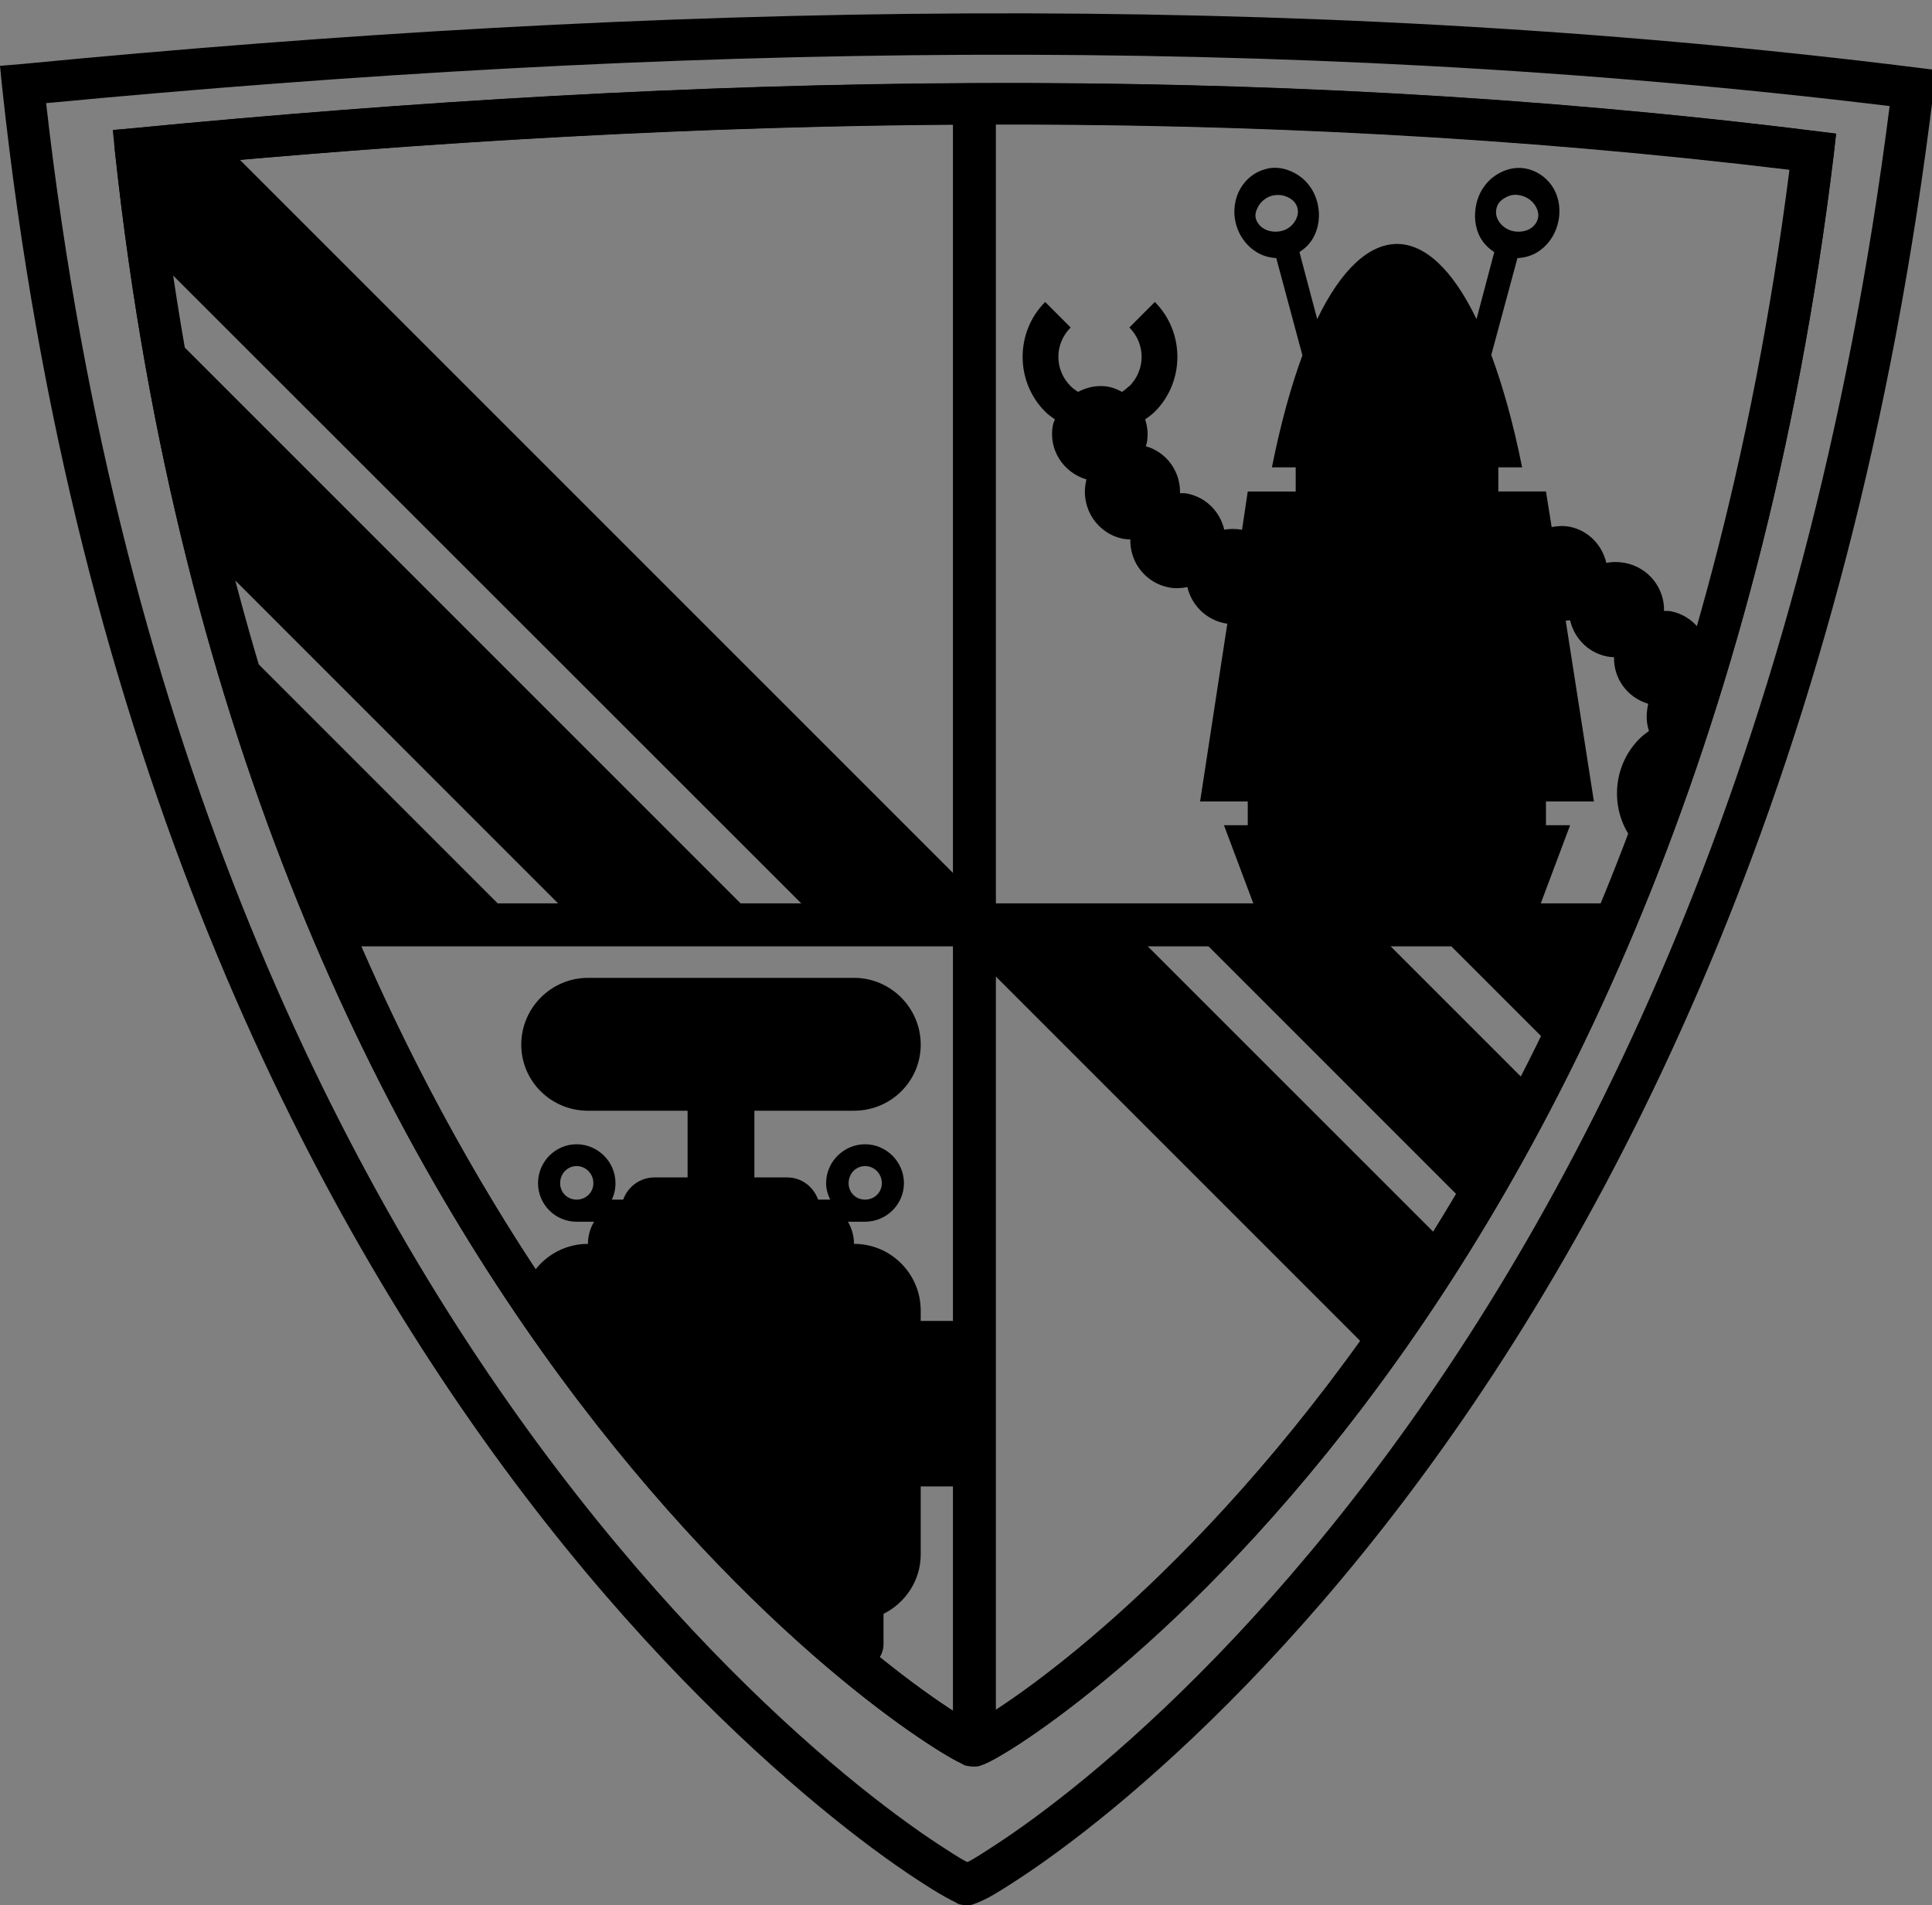 <?xml version="1.0" encoding="UTF-8" standalone="no"?>
<!-- Created with Inkscape (http://www.inkscape.org/) -->

<svg
   xmlns:dc="http://purl.org/dc/elements/1.1/"
   xmlns:cc="http://creativecommons.org/ns#"
   xmlns:rdf="http://www.w3.org/1999/02/22-rdf-syntax-ns#"
   xmlns:svg="http://www.w3.org/2000/svg"
   xmlns="http://www.w3.org/2000/svg"
   version="1.1"
   width="180"
   height="177.5"
   id="svg3004"
   xml:space="preserve"><rect width="100%" height="100%" fill="#808080" stroke="none"/><defs
     id="defs3008" /><g
     transform="matrix(1.25,0,0,-1.25,0,177.5)"
     id="g3012"><path
       d="m 72.621,73.075 47.676,0 -47.676,0 z"
       id="path3016"
       style="fill:#000000;fill-opacity:1;fill-rule:nonzero;stroke:none" /><path
       d="m 24.621,73.075 48,0 -48,0 z"
       id="path3018"
       style="fill:#000000;fill-opacity:1;fill-rule:nonzero;stroke:none" /><path
       d="m 72.625,73.067 30.777,-30.75 c 1.5,2.133 3.004,4.414 4.5,6.801 l -23.953,23.949 -11.324,0 z m 15.852,0 21.148,-21.149 c 1.645,2.746 3.258,5.649 4.852,8.723 l -12.426,12.426 -13.574,0 z m 18.097,0 L 116,63.641 c 1.461,2.965 2.871,6.063 4.25,9.324 l -0.098,0.102 -13.578,0 z"
       id="path3020"
       style="fill:#000000;fill-opacity:1;fill-rule:nonzero;stroke:none" /><path
       d="m 64.801,134.192 c -0.41,-0.008 -0.817,-0.016 -1.227,-0.024 l 0.028,-0.027 c 0.582,0.012 1.164,0.039 1.75,0.051 -0.184,-0.004 -0.368,0.004 -0.551,0 z m -3.352,-0.074 c -0.25,-0.008 -0.5,-0.02 -0.75,-0.028 0.586,0.016 1.168,0.012 1.75,0.028 -0.332,-0.004 -0.664,0.004 -1,0 z M 14.375,131.317 c -1.426,-0.129 -2.848,-0.262 -4.273,-0.399 0.277,-2.586 0.601,-5.117 0.949,-7.601 l 50.273,-50.25 11.301,0 -58.25,58.25 z m -2.523,-13.301 c 0.988,-6.016 2.187,-11.723 3.55,-17.148 l 27.797,-27.801 13.602,0 -44.949,44.949 z m 3.55,-17.148 c 0.246,-0.993 0.489,-1.981 0.75,-2.95 -0.261,0.977 -0.504,1.957 -0.75,2.95 z m 1.649,-6.153 c 2.14,-7.527 4.59,-14.461 7.25,-20.847 l 0.801,-0.801 13.597,0 -21.648,21.648 z"
       id="path3022"
       style="fill:#000000;fill-opacity:1;fill-rule:nonzero;stroke:none" /><path
       d="m 23.902,74.668 c 0.442,-1.086 0.891,-2.148 1.348,-3.203 l 94.402,0 c 0.453,1.055 0.903,2.117 1.348,3.203 l -97.098,0 z"
       id="path3024"
       style="fill:#000000;fill-opacity:1;fill-rule:nonzero;stroke:none" /><path
       d="m 72.625,134.266 c -0.531,0 -1.066,-0.019 -1.598,-0.023 l 0,-121.551 c 0.883,-0.535 1.422,-0.82 1.547,-0.824 0.114,-0.004 0.696,0.289 1.653,0.875 l 0,121.523 c -0.536,0 -1.067,0.004 -1.602,0 z"
       id="path3026"
       style="fill:#000000;fill-opacity:1;fill-rule:nonzero;stroke:none" /><path
       d="m 16.449,131.516 c -1.379,-0.121 -2.746,-0.269 -4.125,-0.398 L 102.477,40.965 c 0.621,0.864 1.253,1.746 1.875,2.653 l -87.903,87.898 z"
       id="path3028"
       style="fill:#000000;fill-opacity:1;fill-rule:nonzero;stroke:none" /><path
       d="M 72.031,0 C 71.372,0.031 71.362,0.156 71.156,0.25 70.944,0.347 70.718,0.47 70.438,0.625 69.876,0.936 69.126,1.403 68.219,2 66.404,3.194 63.933,4.979 60.969,7.438 55.041,12.355 47.18,19.913 39.062,30.594 22.827,51.955 5.499,85.768 0.156,135.531 L 0,137.094 l 1.531,0.125 c 47.051,4.542 94.158,5.624 141.281,-0.25 l 1.5,-0.188 -0.188,-1.5 C 138.026,84.94 120.632,51.165 104.531,30 96.481,19.417 88.747,11.985 82.938,7.188 80.033,4.789 77.607,3.056 75.844,1.906 74.962,1.331 74.26,0.89 73.719,0.594 73.448,0.446 73.206,0.342 73,0.25 72.897,0.204 72.808,0.165 72.688,0.125 72.573,0.087 72.467,-0.009 72.062,0 72.043,4.2288503e-4 72.052,-8.1613737e-4 72.031,0 z m 0.062,3.219 c 0.058,0.03 0.088,0.025 0.156,0.062 0.444,0.243 1.078,0.647 1.906,1.188 1.656,1.08 4.025,2.766 6.844,5.094 5.638,4.656 13.166,11.9 21.062,22.281 15.622,20.536 32.574,53.339 38.781,102.25 C 95.076,139.646 49.275,138.661 3.438,134.312 8.918,85.994 25.779,53.195 41.531,32.469 49.495,21.99 57.147,14.59 62.906,9.812 c 2.88,-2.389 5.291,-4.126 7,-5.25 0.854,-0.562 1.533,-0.992 2,-1.25 0.083,-0.046 0.119,-0.058 0.188,-0.094 z"
       id="path3030"
       style="font-size:medium;font-style:normal;font-variant:normal;font-weight:normal;font-stretch:normal;text-indent:0;text-align:start;text-decoration:none;line-height:normal;letter-spacing:normal;word-spacing:normal;text-transform:none;direction:ltr;block-progression:tb;writing-mode:lr-tb;text-anchor:start;baseline-shift:baseline;color:#000000;fill:#000000;fill-opacity:1;stroke:none;stroke-width:3.074;marker:none;visibility:visible;display:inline;overflow:visible;enable-background:accumulate;font-family:Sans;-inkscape-font-specification:Sans" /><path
       d="m 10.094,130.922 c 41.683,4.027 83.371,4.981 125.054,-0.215 C 124.383,41.832 73.742,11.836 72.578,11.879 71.199,11.93 19.52,43.098 10.094,130.922 z"
       id="path3032"
       style="fill:none;stroke:#000000;stroke-width:3.074;stroke-linecap:square;stroke-linejoin:miter;stroke-miterlimit:4;stroke-opacity:1;stroke-dasharray:none" /><path
       d="m 72.621,73.075 47.676,0 -47.676,0 z"
       id="path3034"
       style="fill:#ffffff;fill-opacity:1;fill-rule:nonzero;stroke:none" /><path
       d="m 24.621,73.075 48,0 -48,0 z"
       id="path3036"
       style="fill:#ffffff;fill-opacity:1;fill-rule:nonzero;stroke:none" /><path
       d="m 94.902,129.493 c -0.199,-0.008 -0.406,-0.047 -0.601,-0.102 -0.785,-0.211 -1.442,-0.738 -1.852,-1.449 -0.41,-0.711 -0.586,-1.668 -0.324,-2.649 0.266,-0.984 0.891,-1.714 1.602,-2.125 0.429,-0.25 0.918,-0.379 1.398,-0.402 l 1.949,-7.25 c -0.851,-2.312 -1.617,-5.07 -2.273,-8.348 l 1.773,0 0,-1.8 -3.574,0 -0.426,-2.852 c -0.441,0.074 -0.906,0.086 -1.324,0 -0.305,1.328 -1.352,2.426 -2.773,2.699 -0.176,0.035 -0.352,0.02 -0.528,0.028 0.047,1.605 -0.984,3.05 -2.547,3.5 0.02,0.082 0.055,0.164 0.075,0.25 0.117,0.613 0.054,1.195 -0.125,1.75 0.246,0.175 0.5,0.351 0.722,0.574 2.242,2.238 2.242,5.933 0,8.176 l -1.898,-1.903 c 1.219,-1.218 1.219,-3.152 0,-4.375 l -0.051,-0.023 c -0.16,-0.156 -0.32,-0.285 -0.5,-0.399 -0.297,0.157 -0.625,0.305 -0.973,0.375 -0.824,0.157 -1.613,-0.015 -2.3,-0.375 -0.192,0.121 -0.383,0.258 -0.551,0.422 -1.223,1.223 -1.223,3.157 0,4.375 l -1.899,1.903 c -2.242,-2.243 -2.242,-5.938 0,-8.176 0.223,-0.227 0.473,-0.395 0.723,-0.574 -0.043,-0.137 -0.121,-0.282 -0.148,-0.426 -0.352,-1.813 0.765,-3.535 2.5,-4.051 -0.024,-0.082 -0.036,-0.164 -0.051,-0.25 -0.371,-1.926 0.871,-3.801 2.801,-4.176 0.175,-0.031 0.351,-0.039 0.523,-0.047 -0.047,-1.711 1.141,-3.242 2.875,-3.578 0.473,-0.09 0.934,-0.062 1.375,0.028 0.309,-1.329 1.375,-2.426 2.801,-2.7 0.066,-0.015 0.109,-0.019 0.176,-0.027 l -2.028,-13.25 3.551,0 0,-1.773 -1.773,0 2.675,-7.125 20.45,0 2.675,7.125 -1.8,0 0,1.773 3.574,0 -2.102,13.477 c 0.102,0.011 0.227,0.004 0.328,0.023 0.305,-1.328 1.348,-2.426 2.774,-2.699 0.168,-0.031 0.336,-0.043 0.5,-0.051 -0.043,-1.594 1.004,-3.016 2.551,-3.473 -0.024,-0.086 -0.036,-0.164 -0.051,-0.25 -0.117,-0.613 -0.078,-1.222 0.101,-1.777 -0.25,-0.176 -0.48,-0.352 -0.703,-0.574 -2.238,-2.238 -2.238,-5.91 0,-8.149 l 0.703,0.672 c 0.235,0.621 0.469,1.246 0.7,1.875 -0.672,1.184 -0.516,2.688 0.5,3.703 0.164,0.164 0.359,0.301 0.55,0.422 0.114,-0.058 0.231,-0.101 0.348,-0.148 0.828,2.426 1.609,4.91 2.375,7.476 0.074,1.731 -1.094,3.309 -2.848,3.649 -0.175,0.035 -0.332,0.015 -0.5,0.023 0.047,1.711 -1.168,3.242 -2.902,3.578 -0.48,0.09 -0.949,0.094 -1.398,0 -0.309,1.325 -1.329,2.422 -2.75,2.7 -0.454,0.086 -0.899,0.054 -1.325,-0.028 l -0.425,2.653 -3.551,0 0,1.8 1.773,0 c -0.656,3.293 -1.441,6.055 -2.297,8.375 l 1.95,7.223 c 0.492,0.016 0.984,0.148 1.425,0.402 0.707,0.411 1.309,1.141 1.575,2.125 0.261,0.981 0.109,1.938 -0.301,2.649 -0.41,0.711 -1.09,1.238 -1.875,1.449 -0.785,0.211 -1.567,0.063 -2.274,-0.348 -0.711,-0.41 -1.312,-1.117 -1.578,-2.101 -0.261,-0.985 -0.133,-1.965 0.278,-2.676 0.253,-0.441 0.609,-0.793 1.023,-1.051 l -1.324,-5 c -1.801,3.735 -3.863,5.602 -5.926,5.602 -2.062,0 -4.148,-1.863 -5.949,-5.602 l -1.324,5 c 0.418,0.262 0.765,0.606 1.023,1.051 0.41,0.711 0.563,1.691 0.301,2.676 -0.262,0.984 -0.863,1.691 -1.574,2.101 -0.536,0.305 -1.11,0.477 -1.7,0.45 z m 0.274,-2.028 c 0.344,0.02 0.668,-0.074 0.926,-0.222 0.339,-0.196 0.523,-0.446 0.597,-0.727 0.078,-0.281 0.047,-0.609 -0.148,-0.949 -0.196,-0.34 -0.52,-0.649 -1,-0.774 -0.481,-0.129 -0.985,-0.046 -1.324,0.149 -0.34,0.195 -0.551,0.492 -0.625,0.773 -0.079,0.282 0.003,0.586 0.199,0.926 0.195,0.34 0.547,0.648 1.023,0.777 0.121,0.032 0.239,0.043 0.352,0.047 z m 17.551,0 c 0.214,0.035 0.433,0.016 0.675,-0.047 0.477,-0.129 0.852,-0.437 1.047,-0.777 0.199,-0.34 0.25,-0.644 0.176,-0.926 -0.074,-0.281 -0.258,-0.578 -0.598,-0.773 -0.343,-0.195 -0.847,-0.278 -1.328,-0.149 -0.476,0.125 -0.828,0.434 -1.023,0.774 -0.196,0.34 -0.199,0.668 -0.125,0.949 0.074,0.281 0.258,0.531 0.601,0.727 0.168,0.097 0.36,0.191 0.575,0.222 z"
       id="path3038"
       style="fill:#000000;fill-opacity:1;fill-rule:nonzero;stroke:none" /><path
       d="m 43.824,69.118 c -2.738,0 -4.972,-2.239 -4.972,-4.977 0,-2.738 2.234,-4.926 4.972,-4.926 l 7.426,0 0,-4.972 -2.473,0 c -1.078,0 -1.984,-0.692 -2.328,-1.653 l -0.847,0 c 0.179,0.379 0.273,0.785 0.273,1.227 0,1.59 -1.312,2.898 -2.898,2.898 -1.59,0 -2.875,-1.308 -2.875,-2.898 0,-1.59 1.285,-2.875 2.875,-2.875 l 1.3,0 c -0.289,-0.488 -0.453,-1.043 -0.453,-1.649 -2.203,0 -4.074,-1.441 -4.722,-3.425 9.222,-13.829 18.589,-22.946 25.074,-28.227 0.945,0.078 1.676,0.859 1.676,1.824 l 0,2.25 c 1.625,0.813 2.773,2.481 2.773,4.426 l 0,18.176 c 0,2.746 -2.227,4.976 -4.973,4.976 0,0.602 -0.168,1.161 -0.453,1.649 l 1.278,0 c 1.586,0 2.898,1.285 2.898,2.875 0,1.59 -1.312,2.898 -2.898,2.898 -1.59,0 -2.903,-1.308 -2.903,-2.898 0,-0.442 0.121,-0.848 0.301,-1.227 l -0.898,0 c -0.348,0.957 -1.227,1.653 -2.301,1.653 l -2.449,0 0,4.972 7.425,0 c 2.739,0 4.973,2.188 4.973,4.926 0,2.738 -2.234,4.977 -4.973,4.977 l -19.828,0 z M 42.977,55.09 c 0.695,0 1.25,-0.578 1.25,-1.273 0,-0.695 -0.555,-1.227 -1.25,-1.227 -0.696,0 -1.227,0.532 -1.227,1.227 0,0.695 0.531,1.273 1.227,1.273 z m 21.5,0 c 0.695,0 1.25,-0.578 1.25,-1.273 0,-0.695 -0.555,-1.227 -1.25,-1.227 -0.696,0 -1.227,0.532 -1.227,1.227 0,0.695 0.531,1.273 1.227,1.273 z"
       id="path3040"
       style="fill:#000000;fill-opacity:1;fill-rule:nonzero;stroke:none" /><path
       d="m 66.337,-43.548 5.34,0 0,12.335 -5.34,0 z"
       transform="scale(1,-1)"
       id="rect3055"
       style="fill:#000000" /><path
       d="m 72.531,10.344 c -0.721,0.027 -0.68,0.13 -0.875,0.219 -0.195,0.089 -0.404,0.204 -0.656,0.344 -0.504,0.279 -1.161,0.687 -1.969,1.219 -1.616,1.063 -3.834,2.658 -6.469,4.844 C 57.292,21.34 50.337,28.073 43.125,37.562 28.701,56.541 13.305,86.561 8.562,130.75 l -0.156,1.562 1.531,0.125 c 41.757,4.034 83.575,4.996 125.406,-0.219 l 1.5,-0.188 -0.156,-1.5 C 131.273,85.829 115.805,55.836 101.5,37.031 94.348,27.629 87.478,21.016 82.312,16.75 79.73,14.617 77.571,13.056 76,12.031 75.215,11.519 74.58,11.141 74.094,10.875 c -0.243,-0.133 -0.436,-0.228 -0.625,-0.312 -0.095,-0.042 -0.198,-0.086 -0.312,-0.125 -0.115,-0.039 -0.169,-0.111 -0.625,-0.094 z m 0.031,3.219 c 0.026,0.014 0.035,0.016 0.062,0.031 0.389,0.212 0.956,0.554 1.688,1.031 1.463,0.955 3.534,2.438 6.031,4.5 4.994,4.124 11.688,10.549 18.688,19.75 13.826,18.175 28.821,47.197 34.344,90.469 -40.475,4.893 -80.987,4.028 -121.531,0.188 4.88,-42.745 19.777,-71.781 33.719,-90.125 7.058,-9.287 13.867,-15.831 18.969,-20.062 2.551,-2.116 4.677,-3.662 6.188,-4.656 0.755,-0.497 1.372,-0.868 1.781,-1.094 0.029,-0.016 0.035,-0.016 0.062,-0.031 z"
       id="path3015"
       style="font-size:medium;font-style:normal;font-variant:normal;font-weight:normal;font-stretch:normal;text-indent:0;text-align:start;text-decoration:none;line-height:normal;letter-spacing:normal;word-spacing:normal;text-transform:none;direction:ltr;block-progression:tb;writing-mode:lr-tb;text-anchor:start;baseline-shift:baseline;color:#000000;fill:#000000;fill-opacity:1;stroke:none;stroke-width:3.074;marker:none;visibility:visible;display:inline;overflow:visible;enable-background:accumulate;font-family:Sans;-inkscape-font-specification:Sans" /></g></svg>